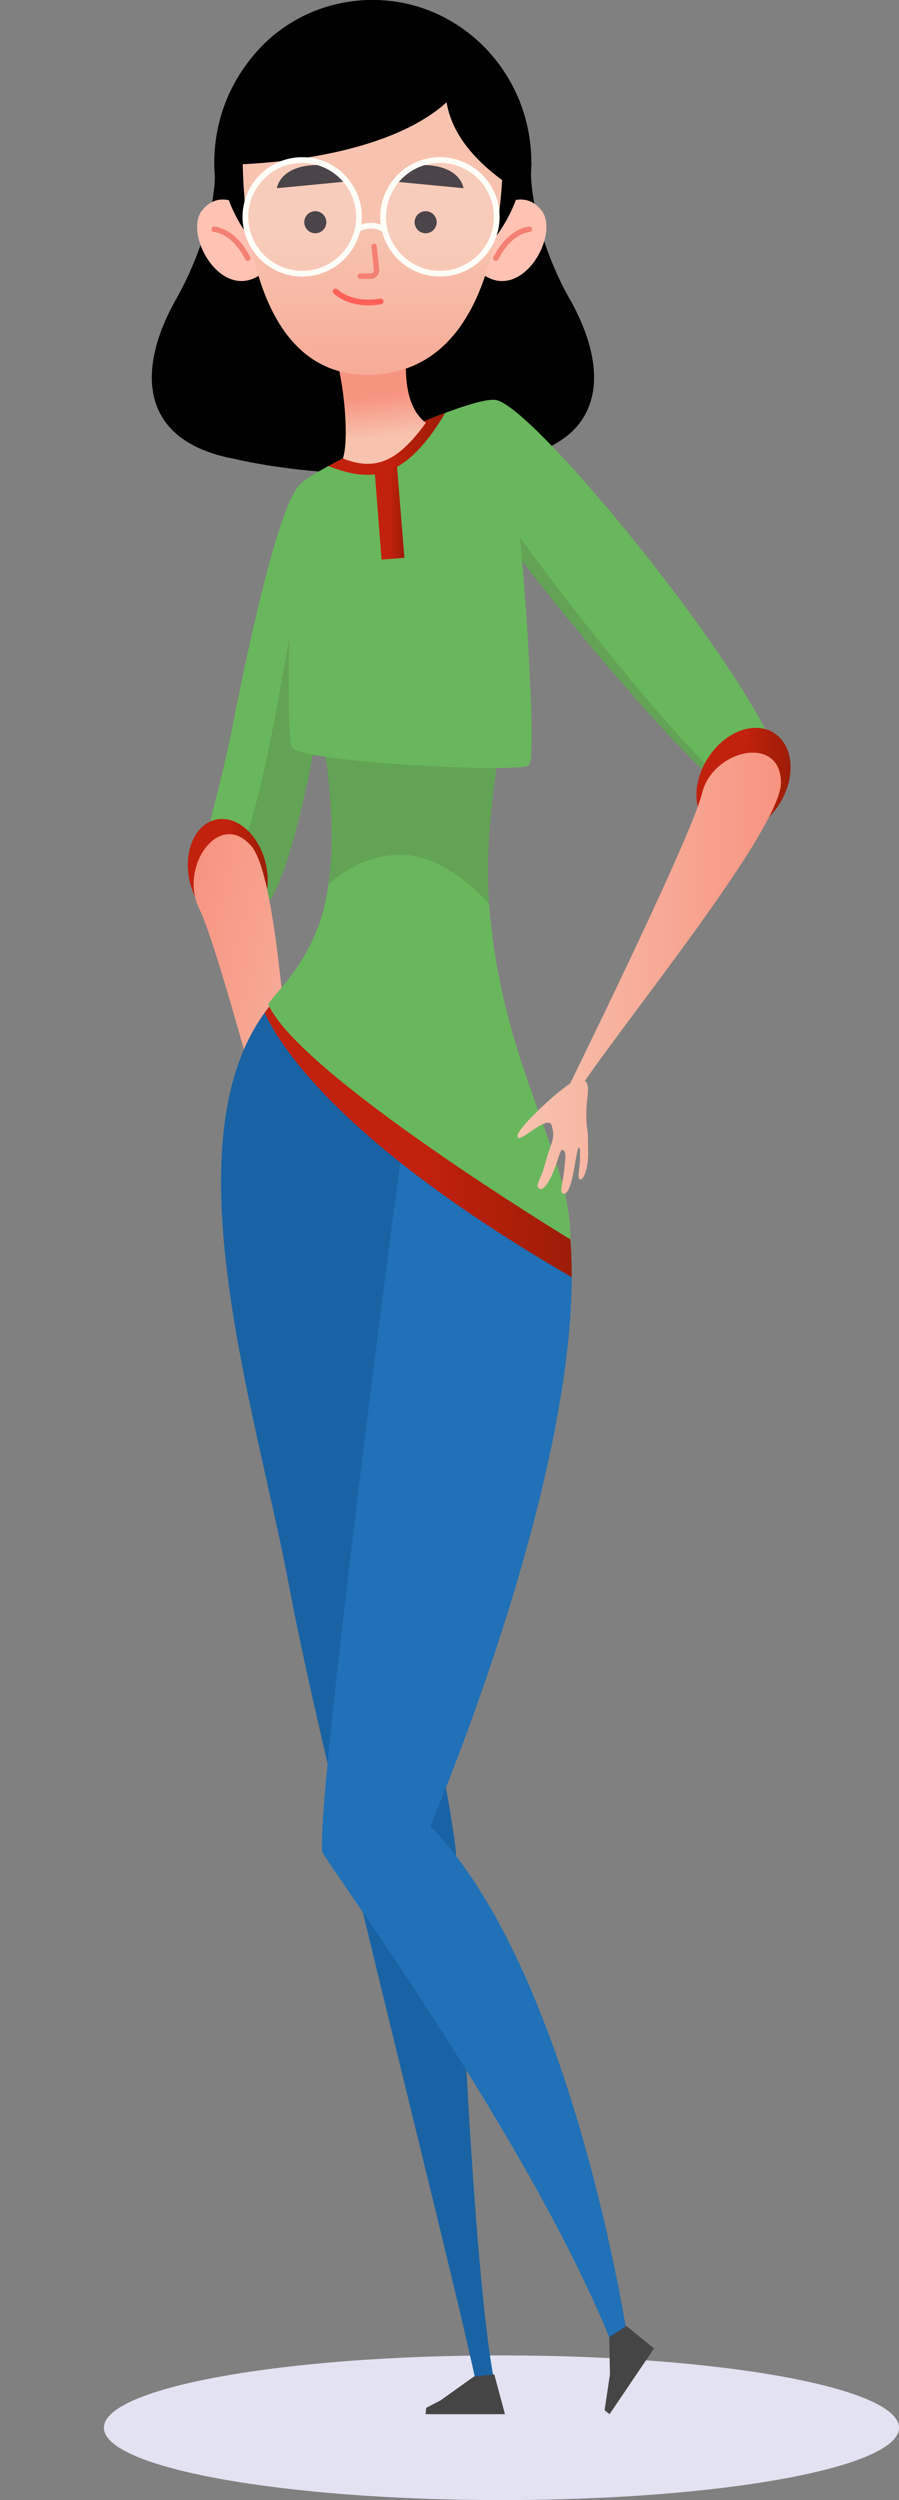 <svg width="199" height="553" viewBox="0 0 199 553" fill="none" xmlns="http://www.w3.org/2000/svg">
<rect x="0" y="0" width="199" height="553" fill="#808080" stroke="none"/>
<g style="mix-blend-mode:multiply">
<path fill-rule="evenodd" clip-rule="evenodd" d="M111 521C159.603 521 199 528.167 199 537C199 545.833 159.603 553 111 553C62.398 553 23 545.841 23 537C23 528.159 62.398 521 111 521Z" fill="#E2E2F2"/>
</g>
<g clip-path="url(#clip0_1526_1342)">
<path d="M126.127 66.196C119.608 54.684 117.43 42.884 117.55 38.145C117.574 37.761 117.582 37.377 117.59 36.992C117.622 36.336 117.662 35.976 117.662 35.976H117.614C117.614 16.107 101.902 0 82.523 0C63.144 0 47.432 16.107 47.432 35.976C47.432 36.984 47.48 37.977 47.56 38.97C47.592 44.149 45.133 55.3 38.967 66.196C31.296 79.749 30.479 94.054 45.71 99.818C45.71 99.818 45.79 99.85 45.894 99.882C47.328 100.41 48.889 100.874 50.611 101.251C51.011 101.339 51.404 101.403 51.796 101.475C62.07 103.892 87.504 107.503 111.608 101.771C112.561 101.627 113.514 101.459 114.491 101.243C117.19 100.658 119.512 99.858 121.514 98.897C121.53 98.897 121.546 98.889 121.562 98.881C134.527 92.613 133.422 79.052 126.135 66.18L126.127 66.196Z" fill="black"/>
<path d="M173.03 174.507C171.18 177.749 164.566 178.19 158.215 172.682C145.947 162.051 120.842 129.461 115.38 121.752C107.1 110.049 101.062 88.675 109.462 88.459C117.863 88.242 178.98 164.068 173.03 174.507Z" fill="#69B75C"/>
<path d="M159.769 172.298C147.5 161.667 122.395 129.077 116.934 121.368C109.27 110.521 106.419 111.129 114.675 122.801C120.129 130.51 145.939 162.051 158.207 172.69C162.876 176.732 167.681 177.557 170.636 176.428C167.697 176.821 163.685 175.692 159.769 172.298Z" fill="#62A355"/>
<path d="M47.488 202.309C50.835 204.791 57.618 204.599 61.262 196.337C67.34 182.56 71.176 155.598 72.641 147.473C74.979 134.48 74.979 103.82 67.188 106.678C62.703 108.319 56.209 136.53 51.131 162.291C47.384 181.319 40.473 197.106 47.496 202.301L47.488 202.309Z" fill="#69B75C"/>
<path d="M70.079 107.399C70.551 116.765 66.171 128.621 63.6 143.463C58.907 170.609 54.166 193.536 48.857 192.615C47.304 192.351 46.166 190.198 45.446 186.611C43.964 194.016 43.836 199.604 47.48 202.309C50.827 204.791 57.61 204.599 61.254 196.338C67.332 182.56 71.168 155.599 72.633 147.473C74.635 136.354 74.923 112.306 70.07 107.399H70.079Z" fill="#62A355"/>
<path d="M171.629 179.126C175.865 173.602 176.137 166.302 172.245 162.819C168.345 159.337 161.763 160.986 157.526 166.502C153.29 172.025 153.018 179.326 156.91 182.809C160.81 186.291 167.4 184.642 171.629 179.118V179.126Z" fill="url(#paint0_linear_1526_1342)"/>
<path d="M58.843 191.102C57.37 184.634 52.397 180.239 47.744 181.304C43.091 182.368 40.513 188.468 41.986 194.945C43.46 201.413 48.433 205.8 53.085 204.743C57.738 203.678 60.317 197.578 58.843 191.11V191.102Z" fill="url(#paint1_linear_1526_1342)"/>
<path d="M44.134 201.066C48.146 209.012 60.846 257.059 64.224 269.942C63.294 271.515 63.562 275.012 60.803 279.922C60.486 280.915 59.912 282.459 59.373 283.997C58.412 286.698 58.41 289.815 59.455 289.906C60.316 289.973 60.24 287.672 60.903 285.703C61.489 283.963 61.632 283.371 62.015 283.425C62.291 283.449 61.91 285.751 61.59 288.326C61.14 291.654 61.338 293.904 62.434 293.96C63.525 294.038 63.271 291.781 63.936 288.76C64.509 286.112 64.631 284.951 65.72 284.912C66.258 284.884 66.051 286.668 66.27 289.422C66.537 292.678 67.443 294.671 68.43 294.457C69.873 294.116 68.708 292.716 68.849 288.84C69.027 283.905 68.036 283.273 69.944 280.596C71.754 278.066 76.937 287.481 77.379 284.764C77.695 282.669 69.149 270.1 66.743 269.087C64.525 250.58 62.38 195.04 55.662 187.193C48.509 178.839 39.495 191.88 44.134 201.066Z" fill="url(#paint2_linear_1526_1342)"/>
<path d="M100.974 410.446C100.453 401.769 92.133 361.422 92.133 361.422L99.236 250.677L61.47 220.473C35.484 248.556 56.793 311.885 64.064 351.207C71.344 390.529 102.535 511.049 106.171 530.966H110.335C104.617 509.52 101.494 419.124 100.982 410.446H100.974Z" fill="#1963A4"/>
<path d="M71.344 409.63C71.56 411.175 117.366 473.016 135.688 519.006L138.972 517.541C138.972 517.541 126.824 436.264 95.248 403.914C95.248 403.914 130.483 321.924 126.199 273.596C126.199 273.596 91.019 241.151 90.635 242.32C90.243 243.489 69.782 398.327 71.344 409.63Z" fill="#2071B7"/>
<path d="M126.551 282.506C126.551 279.44 126.455 276.454 126.207 273.596C126.207 273.596 91.028 241.151 90.643 242.32C90.619 242.376 90.555 242.84 90.435 243.641L62.703 221.466L61.398 220.562C60.381 221.666 59.46 222.843 58.587 224.052C62.551 232.513 76.781 253.655 126.551 282.506Z" fill="url(#paint3_linear_1526_1342)"/>
<path d="M126.255 274.157C126.647 249.997 99.548 223.075 110.463 160.714L71.48 156.423C71.48 156.423 77.158 189.109 69.918 206.312C66.147 215.278 60.693 219.825 59.388 222.163C66.275 237.749 126.255 274.149 126.255 274.149V274.157Z" fill="#69B75C"/>
<path d="M72.705 195.585C77.574 191.406 83.011 189.061 88.753 189.061C95.176 189.061 101.967 193.167 108.277 199.94C107.42 188.604 108.805 175.188 111.424 160.218L70.103 156.063C70.103 156.063 75.252 178.23 72.697 195.593L72.705 195.585Z" fill="#62A355"/>
<path d="M64.665 165.349C66.539 168.591 114.747 171.049 117.086 169.295C119.424 167.542 114.163 90.764 110.071 88.618C105.979 86.473 68.076 104.173 66.323 107.287C64.569 110.401 62.895 162.275 64.665 165.349Z" fill="#69B75C"/>
<path d="M87.776 101.947L82.899 103.708L84.461 123.778L89.53 123.385L87.776 101.947Z" fill="url(#paint4_linear_1526_1342)"/>
<path d="M98.571 91.332C90.259 94.438 79.472 99.425 72.705 103.092C81.546 106.494 89.266 106.974 98.571 91.332Z" fill="url(#paint5_linear_1526_1342)"/>
<path d="M94.271 93.534C85.502 86.913 92.453 64.923 92.453 64.923L70.815 68.821C76.277 79.54 77.462 96.928 75.9 101.411C83.876 104.597 88.649 101.147 94.271 93.534Z" fill="url(#paint6_linear_1526_1342)"/>
<path d="M111.776 534H94.215L94.335 532.599L97.514 530.95L104.93 525.658L109.414 525.202L111.776 534Z" fill="#454545"/>
<path d="M144.77 519.462L134.928 534L133.831 533.119L135.016 525.202L134.856 516.941L138.651 514.475L144.77 519.462Z" fill="#454545"/>
<path d="M130.139 250.765C128.962 243.873 131.196 240.374 129.474 239.085C139.676 224.156 172.95 183.097 172.87 173.074C172.782 162.363 157.727 165.813 155.404 175.476C153.298 184.225 130.499 230.896 126.215 239.646C122.259 242.32 114.852 249.372 114.579 251.125C114.171 253.895 121.322 246.066 122.139 249.012C123.004 252.118 121.971 252.478 120.689 257.346C119.688 261.172 118.287 262.221 119.424 262.941C120.209 263.414 121.562 261.7 122.723 258.602C123.708 255.969 124.053 254.175 124.501 254.344C125.422 254.664 125.19 255.841 124.91 258.57C124.597 261.7 123.732 263.83 124.685 264.046C125.646 264.278 126.463 262.125 127.04 258.77C127.512 256.177 127.857 253.823 128.097 253.871C128.441 253.919 128.393 254.536 128.385 256.385C128.385 258.482 127.656 260.708 128.409 260.868C129.322 261.052 130.219 258.018 130.187 255.128C130.171 253.487 130.123 251.83 130.139 250.773V250.765Z" fill="url(#paint7_linear_1526_1342)"/>
<path d="M53.894 45.742C53.894 45.742 48.633 41.651 44.749 46.511C40.497 51.826 49.153 67.332 58.082 60.424L53.894 45.742Z" fill="#FFC2B3"/>
<path d="M54.839 57.718C54.623 57.718 54.407 57.598 54.303 57.39C51.324 51.594 47.528 51.322 47.368 51.314C47.039 51.298 46.783 51.017 46.799 50.681C46.815 50.353 47.071 50.081 47.424 50.113C47.608 50.113 52.052 50.385 55.376 56.845C55.528 57.142 55.408 57.502 55.119 57.654C55.031 57.702 54.935 57.718 54.847 57.718H54.839Z" fill="#F48073"/>
<path d="M110.695 45.742C110.695 45.742 115.957 41.651 119.841 46.511C124.093 51.826 115.436 67.332 106.507 60.424L110.695 45.742Z" fill="#FFC2B3"/>
<path d="M109.75 57.718C109.654 57.718 109.566 57.694 109.478 57.654C109.182 57.502 109.07 57.142 109.222 56.846C112.537 50.385 116.982 50.121 117.174 50.113C117.47 50.097 117.782 50.353 117.798 50.689C117.814 51.018 117.558 51.298 117.23 51.314C117.062 51.322 113.266 51.602 110.295 57.39C110.191 57.598 109.975 57.718 109.758 57.718H109.75Z" fill="#F48073"/>
<path d="M82.411 65.915C101.084 65.915 116.221 51.16 116.221 32.958C116.221 14.756 101.084 0 82.411 0C63.738 0 48.601 14.756 48.601 32.958C48.601 51.16 63.738 65.915 82.411 65.915Z" fill="black"/>
<path d="M53.838 29.275C53.838 29.275 50.275 82.902 81.25 82.902C114.747 82.902 111.232 29.275 111.232 29.275C111.232 29.275 111.04 6.356 82.275 6.356C55.904 6.356 53.838 29.275 53.838 29.275Z" fill="url(#paint8_linear_1526_1342)"/>
<path d="M101.326 10.551C101.326 10.551 90.043 26.097 113.73 41.635C113.73 41.635 114.155 15.826 101.326 10.551Z" fill="black"/>
<path d="M82.026 61.681H79.736C79.408 61.681 79.136 61.408 79.136 61.08C79.136 60.752 79.408 60.48 79.736 60.48H82.026C82.235 60.48 82.427 60.392 82.563 60.239C82.699 60.087 82.763 59.887 82.747 59.679L82.211 54.556C82.179 54.228 82.419 53.931 82.747 53.899C83.076 53.867 83.372 54.108 83.404 54.436L83.94 59.559C83.996 60.103 83.82 60.648 83.452 61.048C83.084 61.456 82.563 61.688 82.019 61.688L82.026 61.681Z" fill="#F48073"/>
<path d="M72.171 49.712C72.479 48.399 71.665 47.085 70.351 46.776C69.038 46.468 67.724 47.282 67.415 48.595C67.107 49.907 67.921 51.222 69.234 51.53C70.547 51.838 71.862 51.024 72.171 49.712Z" fill="#2B232A"/>
<path d="M96.644 49.436C96.799 48.096 95.839 46.885 94.499 46.729C93.159 46.574 91.947 47.533 91.792 48.873C91.636 50.212 92.596 51.424 93.936 51.58C95.276 51.735 96.488 50.775 96.644 49.436Z" fill="#2B232A"/>
<path d="M61.286 41.635L76.661 40.154C76.661 40.154 75.196 35.904 68.565 36.592C61.782 37.297 61.294 41.627 61.294 41.627L61.286 41.635Z" fill="#2B232A"/>
<path d="M102.607 41.635L87.232 40.154C87.232 40.154 88.697 35.904 95.328 36.592C102.111 37.297 102.599 41.627 102.599 41.627L102.607 41.635Z" fill="#2B232A"/>
<path d="M81.57 67.549C76.509 67.549 73.97 65.027 73.85 64.899C73.602 64.651 73.61 64.25 73.858 64.01C74.106 63.77 74.507 63.77 74.747 64.01C74.875 64.138 77.918 67.108 84.149 66.059C84.493 66.004 84.821 66.236 84.877 66.58C84.933 66.924 84.701 67.252 84.357 67.308C83.356 67.477 82.419 67.549 81.562 67.549H81.57Z" fill="#FF6058"/>
<path d="M51.123 36.408C51.123 36.408 97.754 36.168 105.226 13.097C105.226 13.097 93.646 -2.434 72.233 3.946C50.827 10.327 51.123 36.408 51.123 36.408Z" fill="black"/>
<path d="M66.891 61.169C59.612 61.169 53.686 55.245 53.686 47.968C53.686 40.691 59.612 34.767 66.891 34.767C74.171 34.767 80.097 40.691 80.097 47.968C80.097 55.245 74.171 61.169 66.891 61.169ZM66.891 36.032C60.309 36.032 54.951 41.388 54.951 47.968C54.951 54.548 60.309 59.904 66.891 59.904C73.474 59.904 78.831 54.548 78.831 47.968C78.831 41.388 73.474 36.032 66.891 36.032Z" fill="#FFFFF9"/>
<path opacity="0.15" d="M70.475 60.016C77.13 58.035 80.919 51.036 78.938 44.384C76.956 37.731 69.955 33.944 63.3 35.924C56.645 37.905 52.856 44.904 54.838 51.556C56.819 58.209 63.82 61.996 70.475 60.016Z" fill="#FFFFF9"/>
<path opacity="0.15" d="M109.781 50.068C110.942 43.225 106.334 36.736 99.489 35.575C92.643 34.413 86.151 39.02 84.99 45.863C83.828 52.707 88.436 59.196 95.282 60.357C102.128 61.518 108.619 56.912 109.781 50.068Z" fill="#FFFFF9"/>
<path d="M97.386 61.169C90.107 61.169 84.181 55.245 84.181 47.968C84.181 40.691 90.107 34.767 97.386 34.767C104.665 34.767 110.591 40.691 110.591 47.968C110.591 55.245 104.665 61.169 97.386 61.169ZM97.386 36.032C90.803 36.032 85.446 41.388 85.446 47.968C85.446 54.548 90.803 59.904 97.386 59.904C103.969 59.904 109.326 54.548 109.326 47.968C109.326 41.388 103.969 36.032 97.386 36.032Z" fill="#FFFFF9"/>
<path d="M79.328 51.354L78.639 50.297C78.775 50.209 82.099 48.088 85.478 50.297L84.789 51.354C82.107 49.601 79.44 51.282 79.328 51.354Z" fill="#FFFFF9"/>
</g>
<defs>
<linearGradient id="paint0_linear_1526_1342" x1="154.163" y1="172.81" x2="175" y2="172.81" gradientUnits="userSpaceOnUse">
<stop stop-color="#C1210D"/>
<stop offset="0.52" stop-color="#C1210D"/>
<stop offset="1" stop-color="#9D1D06"/>
</linearGradient>
<linearGradient id="paint1_linear_1526_1342" x1="41.57" y1="193.015" x2="59.26" y2="193.015" gradientUnits="userSpaceOnUse">
<stop stop-color="#C1210D"/>
<stop offset="0.52" stop-color="#C1210D"/>
<stop offset="1" stop-color="#9D1D06"/>
</linearGradient>
<linearGradient id="paint2_linear_1526_1342" x1="87.442" y1="247.473" x2="32.382" y2="232.629" gradientUnits="userSpaceOnUse">
<stop stop-color="#F7C3AF"/>
<stop offset="1" stop-color="#F79480"/>
</linearGradient>
<linearGradient id="paint3_linear_1526_1342" x1="58.587" y1="251.534" x2="126.551" y2="251.534" gradientUnits="userSpaceOnUse">
<stop stop-color="#C1210D"/>
<stop offset="0.52" stop-color="#C1210D"/>
<stop offset="1" stop-color="#9D1D06"/>
</linearGradient>
<linearGradient id="paint4_linear_1526_1342" x1="82.899" y1="112.858" x2="89.53" y2="112.858" gradientUnits="userSpaceOnUse">
<stop stop-color="#C1210D"/>
<stop offset="0.52" stop-color="#C1210D"/>
<stop offset="1" stop-color="#9D1D06"/>
</linearGradient>
<linearGradient id="paint5_linear_1526_1342" x1="72.705" y1="98.177" x2="98.571" y2="98.177" gradientUnits="userSpaceOnUse">
<stop stop-color="#C1210D"/>
<stop offset="0.52" stop-color="#C1210D"/>
<stop offset="1" stop-color="#9D1D06"/>
</linearGradient>
<linearGradient id="paint6_linear_1526_1342" x1="84.965" y1="96.816" x2="83.949" y2="87.658" gradientUnits="userSpaceOnUse">
<stop stop-color="#F7C3AF"/>
<stop offset="1" stop-color="#F79480"/>
</linearGradient>
<linearGradient id="paint7_linear_1526_1342" x1="114.555" y1="215.27" x2="172.87" y2="215.27" gradientUnits="userSpaceOnUse">
<stop stop-color="#F7C3AF"/>
<stop offset="1" stop-color="#F79480"/>
</linearGradient>
<linearGradient id="paint8_linear_1526_1342" x1="82.523" y1="51.802" x2="82.523" y2="113.699" gradientUnits="userSpaceOnUse">
<stop stop-color="#F7C3AF"/>
<stop offset="1" stop-color="#F79480"/>
</linearGradient>
<clipPath id="clip0_1526_1342">
<rect width="175" height="534" fill="white"/>
</clipPath>
</defs>
</svg>
